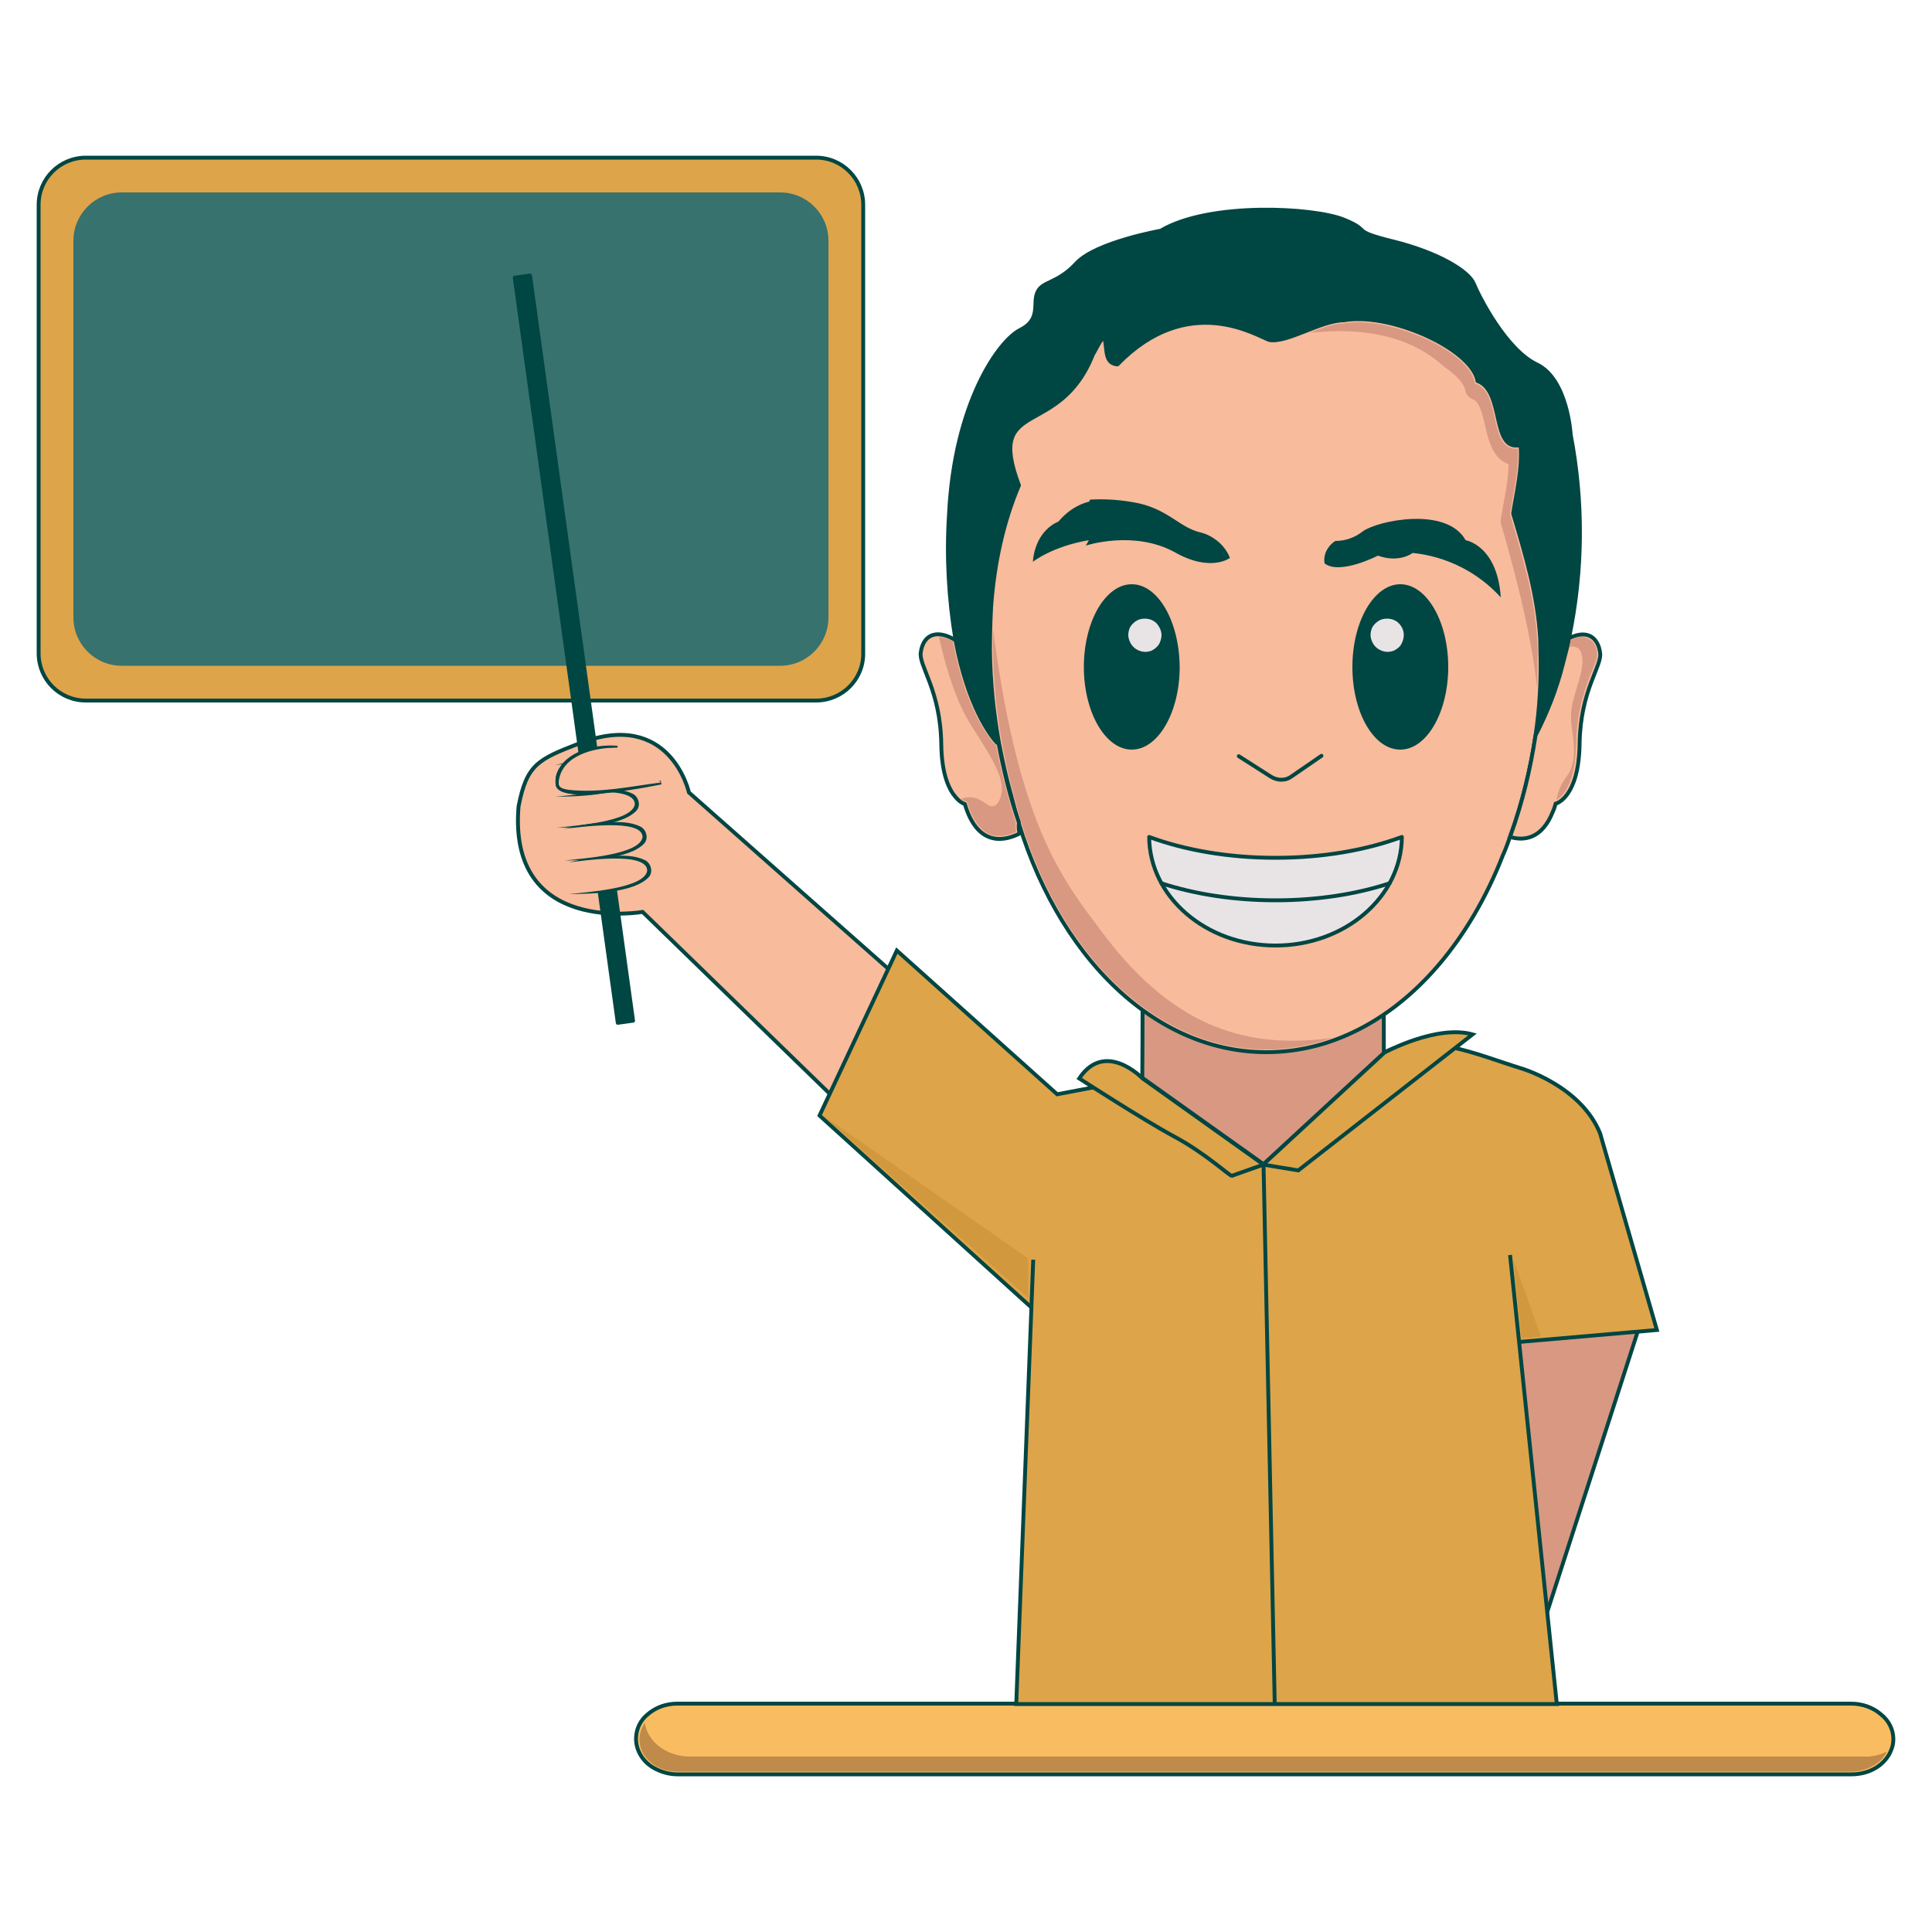 <svg version="1.1" id="Layer_1" xmlns="http://www.w3.org/2000/svg" xmlns:xlink="http://www.w3.org/1999/xlink" x="0px" y="0px"
	 viewBox="0 0 500 500" style="enable-background:new 0 0 500 500;" xml:space="preserve">
<g>
	<g>
		<path style="fill:#DEA449;stroke:#004643;stroke-miterlimit:10;" d="M211.2,181.3h-189c-6.8,0-12.2-5.5-12.2-12.2V53
			c0-6.8,5.5-12.2,12.2-12.2h189c6.8,0,12.2,5.5,12.2,12.2v116C223.5,175.8,218,181.3,211.2,181.3z"/>
		<g>
			<path style="fill:#37726E;" d="M214.4,62.3v97.5c0,6.9-5.6,12.5-12.5,12.5H31.5c-6.9,0-12.5-5.6-12.5-12.5V62.3
				c0-6.9,5.6-12.5,12.5-12.5h170.4C208.8,49.8,214.4,55.4,214.4,62.3z"/>
		</g>
	</g>
	<g>
		<path style="fill:#F9BC60;stroke:#004643;stroke-linecap:round;stroke-linejoin:round;" d="M490,450.1c0,1-0.2,2-0.6,2.9
			c-0.7,1.8-2.1,3.4-3.9,4.5c-1.8,1.1-4,1.7-6.3,1.7H175.3c-2.1,0-4.2-0.6-6-1.6c-1.8-1-3.1-2.4-3.9-4.1c-0.8-1.7-1-3.5-0.6-5.3
			c0.4-1.8,1.4-3.4,2.9-4.6c0.7-0.6,1.5-1.1,2.3-1.5c1.6-0.8,3.5-1.2,5.3-1.2h303.8c2.9,0,5.6,1,7.6,2.7
			C488.9,445.3,490,447.7,490,450.1z"/>
		<g>
			<path style="fill:#BF8A4A;" d="M488.3,453.3c-0.7,1.5-1.8,2.7-3.4,3.6c-1.7,1-3.7,1.6-5.8,1.6H175.3c-2,0-3.8-0.5-5.5-1.4
				c-1.6-1-2.9-2.2-3.6-3.8c-0.7-1.5-0.9-3.2-0.5-4.8c0.2-0.9,0.6-1.8,1.2-2.7c0.1,1,0.4,1.9,0.8,2.7c0.9,1.8,2.3,3.3,4.3,4.4
				c1.9,1.1,4.2,1.7,6.5,1.7h303.9C484.5,454.7,486.5,454.2,488.3,453.3z"/>
		</g>
	</g>
	<path style="fill:#D99882;stroke:#004643;stroke-miterlimit:10;" d="M358.3,305.4c-4.3,0.9-57.2,1.4-62.8,0.3c0,0,0.4-74,0.2-76.2
		h0c8.6-3.7,53.7-3.7,62.3,0c0,0,0.1,0,0.1,0c0,0.2,0,0.4,0,0.5C358.1,230.3,358.1,303.1,358.3,305.4z"/>
	<g>
		<path style="fill:#004643;stroke:#004643;stroke-linecap:round;stroke-linejoin:round;" d="M406.1,165c0,0,0,0.1,0,0.1
			c-0.5,2.5-1.1,4.8-1.7,6.9c-1.7,6.3-4.1,12.4-7,18.2c1-6.8,1.4-13.5,1.3-19.9c0-1.6,0-3.2-0.1-4.8c-0.7-11.1-3.8-21.8-7-32.5
			c0.6-4.2,2.6-11.8,1.9-17.7c-7.7,1.6-4-13.9-11.1-16.6c-1.6-8.7-23.2-17.9-34.6-15.7c-5.8,0-14.6,5.9-19.3,5.1
			c-3.4-1.2-21-12.5-39.3,6.3c-3.7-0.1-2.5-5-3.5-6.9c-0.5-0.3-2.6,4.1-2.8,4.2c-8.8,22.4-28,11-19.2,34
			c-5.4,12.5-7.8,27.4-7.6,42.9c0.1,7.8,0.9,15.8,2.3,23.6H258l0,0c-1.6-1.8-7.5-9.3-10.7-26.5v0h0c-1.8-10.8-2.4-21.7-1.7-32.6
			c1.4-28.7,12.8-44.9,18.4-47.7c5.6-2.8,3.1-6.9,4.5-9.8c1.3-2.9,5.1-2.1,10.1-7.5c5-5.4,21.8-8.4,21.8-8.4
			c12.6-7.5,39.6-6,47.3-2.9c7.7,3.1,1.2,2.8,12.9,5.7c11.7,2.9,19.5,7.7,20.8,10.9c1.3,3.2,8.3,17.1,16.3,20.9
			c8,3.8,8.8,18.2,8.8,18.2C409.8,129.8,409.7,147.6,406.1,165z"/>
		<g>
			<path style="fill:#F8BB9C;stroke:#004643;stroke-miterlimit:10;" d="M398.7,170.4c0.1,6.4-0.3,13.2-1.3,19.9
				c-1.3,8.6-3.4,17.4-6.4,25.7c-0.6,1.7-1.2,3.4-1.9,5c0,0.1-0.1,0.1-0.1,0.2c-8.6,22.1-23,39.1-40.5,46.7
				c-6.6,2.9-13.6,4.4-20.8,4.4c-30.7,0-56.7-27.8-66-66.4c0,0,0,0,0,0c-1.3-4.5-2.3-9.1-3.2-13.8c-1.4-7.9-2.2-15.8-2.3-23.6
				c0-3.8,0.1-7.6,0.3-11.4c0.8-11.3,3.2-22.1,7.2-31.5c-8.7-23,10.4-11.6,19.2-34c0.2-0.1,2.3-4.6,2.8-4.2c0.9,1.7,0,5.8,2.5,6.7
				c0.3,0.1,0.6,0.2,1,0.2c18.3-18.8,35.9-7.5,39.3-6.3c4.7,0.8,13.4-5.1,19.3-5.1c1.1-0.2,2.2-0.3,3.4-0.3
				c11.8-0.2,29.7,8.2,31.2,16c7.1,2.7,3.4,18.3,11.1,16.6c0.6,5.9-1.3,13.5-1.9,17.7c3.2,10.7,6.4,21.4,7,32.5
				C398.6,167.1,398.7,168.8,398.7,170.4z"/>
			<g>
				<path style="fill:#D99882;" d="M397.8,178c-1.6-15.2-6.8-33.7-9.3-42.3c-0.1-0.4-0.2-0.9-0.1-1.3c0.2-1,0.4-2.1,0.6-3.5
					c0.6-3,1.3-6.8,1.4-10.2l0-0.6l-0.5-0.2c-3.6-1.4-4.8-6.4-5.5-9.5c-0.8-3.6-1.6-6.5-3.3-7.1c-1-0.4-1.7-1.3-1.9-2.3
					c-0.3-1.8-2.5-4.1-5.6-6.2c-8-7.3-18.2-9.1-26.9-9.1c-2.8,0-5.4,0.2-7.7,0.4c3.1-1.2,6.2-2.4,8.7-2.4c0,0,0,0,0,0l0.2,0
					c1-0.2,2.1-0.3,3.3-0.3h0.3c11.3,0,28.6,7.9,30.1,15.4l0.1,0.4l0.4,0.2c3,1.1,3.9,5,4.7,8.7c0.9,4.1,1.9,8.4,6,8
					c0.3,4.3-0.7,9.5-1.4,13.4c-0.2,1.2-0.4,2.4-0.6,3.3l0,0.2l0,0.2c3.1,10.4,6.4,21.2,7,32.4c0.1,1.6,0.2,3.2,0.1,4.8v0
					C397.9,172.9,397.9,175.4,397.8,178z"/>
			</g>
			<g>
				<path style="fill:#D99882;" d="M344.8,268.6c-5.6,2-11.3,3-17.1,3c-29.5,0-55.6-26.3-65.2-65.4l0,0l-0.1-0.4
					c-1.3-4.5-2.3-9.1-3.1-13.7c-1.4-7.9-2.2-15.8-2.3-23.5c0-1.9,0-3.8,0-5.6c7,52.8,18.7,65.5,29.7,80.2
					C304.5,266,323,271.6,344.8,268.6z"/>
			</g>
		</g>
		<path style="fill:#004643;" d="M292.9,151.2c-6.8,0-12.4,9.6-12.4,21.4c0,11.8,5.6,21.4,12.4,21.4c6.8,0,12.4-9.6,12.4-21.4
			C305.2,160.8,299.7,151.2,292.9,151.2z"/>
		<path style="fill:#E8E4E6;" d="M300.6,164.4c0,0.8-0.3,1.7-0.7,2.4c-0.5,0.7-1.1,1.2-1.9,1.6c-0.8,0.3-1.6,0.4-2.5,0.2
			s-1.6-0.6-2.2-1.2c-0.6-0.6-1-1.4-1.2-2.2c-0.2-0.8-0.1-1.7,0.2-2.5c0.3-0.8,0.9-1.4,1.6-1.9c0.7-0.5,1.5-0.7,2.4-0.7
			c1.1,0,2.2,0.4,3,1.2C300.1,162.2,300.6,163.3,300.6,164.4z"/>
		<path style="fill:#004643;" d="M362.4,151.2c-6.8,0-12.4,9.6-12.4,21.4c0,11.8,5.5,21.4,12.4,21.4c6.8,0,12.4-9.6,12.4-21.4
			C374.8,160.8,369.2,151.2,362.4,151.2z"/>
		<path style="fill:#E8E4E6;" d="M363.3,164.4c0,0.8-0.3,1.7-0.7,2.4s-1.1,1.2-1.9,1.6c-0.8,0.3-1.6,0.4-2.5,0.2
			c-0.8-0.2-1.6-0.6-2.2-1.2c-0.6-0.6-1-1.4-1.2-2.2c-0.2-0.8-0.1-1.7,0.2-2.5c0.3-0.8,0.9-1.4,1.6-1.9c0.7-0.5,1.5-0.7,2.4-0.7
			c1.1,0,2.2,0.4,3,1.2C362.9,162.2,363.3,163.3,363.3,164.4z"/>
		<path style="fill:#004643;" d="M318.3,144.4c-0.6-1.6-1.7-3.1-3-4.2c-1.3-1.1-2.9-2-4.6-2.4c-5.7-1.3-8.6-6.5-17.9-7.9
			c-3.5-0.6-7.1-0.8-10.7-0.6l-0.2,0.5c-3.2,0.8-5.9,2.7-8,5.2c0,0-5.9,2-6.6,10.4c0,0,5-4,14.5-5.6l-0.8,1.4c0,0,12.4-4.1,23,1.7
			C313.3,148.2,318.3,144.4,318.3,144.4z"/>
		<path style="fill:#004643;" d="M388.4,154.6c-5.9-6.5-14-10.6-22.8-11.5c0,0-3.4,2.7-9,0.7c0,0-9.9,5.1-13.8,2
			c-0.2-1.1,0-2.3,0.5-3.3c0.5-1,1.3-1.9,2.3-2.5c2.6,0,5.1-0.9,7.1-2.5c3.9-2.8,21.7-6.5,26.6,2.3
			C379.3,139.8,387.5,141.1,388.4,154.6z"/>
		<path style="fill:none;stroke:#004643;stroke-linecap:round;stroke-linejoin:round;" d="M320.6,195.7l8.3,5.3
			c0.8,0.5,1.8,0.8,2.7,0.8c1,0,1.9-0.3,2.7-0.9l7.7-5.3"/>
		<path style="fill:#E8E4E6;stroke:#004643;stroke-linecap:round;stroke-linejoin:round;" d="M362.8,216.6
			c-0.1,15.5-14.7,28.1-32.7,28.1c-18,0-32.6-12.6-32.7-28.1c9.2,3.4,20.5,5.4,32.7,5.4S353.6,220,362.8,216.6z"/>
		<path style="fill:none;stroke:#004643;stroke-linecap:round;stroke-linejoin:round;" d="M300.6,228.6c8.6,2.8,18.7,4.4,29.5,4.4
			c10.8,0,21-1.6,29.5-4.4h0"/>
		<g>
			<path style="fill:#F8BB9C;stroke:#004643;stroke-miterlimit:10;" d="M263.9,215.7c-3.1,1.6-10.7,4.2-14.2-7.6
				c0,0-1.1-0.3-2.3-1.7c-1.7-1.9-3.7-5.8-3.8-13.8c-0.2-14.1-5.9-20.3-5.3-23.8c0.3-2.3,1.5-4.3,3.8-4.6c1.3-0.2,3.1,0.2,5.2,1.5h0
				v0c3.2,17.2,9.1,24.8,10.7,26.5l0,0h0.4c1.3,7,3,14,5.3,20.7C263.6,213.9,263.6,214.8,263.9,215.7z"/>
			<g>
				<path style="fill:#D99882;" d="M263,215.3c-1.7,0.8-4.3,1.6-6.9,0.6c-2.5-1.1-4.4-3.8-5.7-8l-0.1-0.4l-0.4-0.1
					c0,0-0.5-0.1-1.2-0.7c0.1,0,0.2-0.1,0.4-0.1c2.9-0.8,4.6,0.4,5.8,1.2c0.8,0.5,1.5,1.1,2.3,0.8c0.8-0.2,1.3-1.1,1.6-1.9
					c1.8-4.4-1.5-9.6-6.9-18.1l-1-1.6c-4.1-6.6-6.8-17.1-7.9-22.2c1,0.1,2.3,0.5,3.6,1.2c3.2,17.2,9.1,24.7,10.9,26.7l0.2,0.2h0.1
					c1.2,6.7,3,13.4,5.1,20C262.8,213.8,262.8,214.6,263,215.3z"/>
			</g>
		</g>
		<g>
			<path style="fill:#F8BB9C;stroke:#004643;stroke-miterlimit:10;" d="M408.8,192.5c-0.2,14.1-6.2,15.5-6.2,15.5
				c-0.2,0.7-0.4,1.4-0.7,2v0c-2.9,7.4-7.8,7.6-11.1,6.6c0.1-0.2,0.1-0.4,0.2-0.6c3-8.3,5.1-17.1,6.4-25.7c3-5.8,5.4-11.9,7-18.2
				c0.3-1.1,0.6-2.3,0.9-3.5c0.3-1.1,0.6-2.3,0.8-3.4c0,0,0-0.1,0.1-0.1c5.2-2.5,7.5,0.6,7.9,3.8C414.7,172.3,409,178.5,408.8,192.5
				z"/>
			<g>
				<path style="fill:#D99882;" d="M413.3,168.9c0.2,1.1-0.5,2.8-1.4,5c-0.8,1.9-1.7,4.4-2.5,7.4c-0.8,3.1-1.4,6.7-1.5,11.2
					c-0.2,10.7-3.7,13.8-5.1,14.5c0.4-2.1,1.2-4,2.2-5.4c3-3.8,2.5-8,1.9-12.3c-0.1-1-0.3-2.1-0.3-3.2c-0.2-2.6,0.7-5.5,1.5-8.2
					c0.9-3,1.8-5.8,1.3-8.3c-0.2-1-0.6-1.7-1.3-2c-0.4-0.2-0.8-0.3-1.2-0.3c-0.2,0-0.5,0-0.8,0.1c0.2-0.6,0.3-1.2,0.4-1.9
					c1.8-0.8,3.3-0.9,4.4-0.3C412.3,165.8,413.1,167.1,413.3,168.9z"/>
			</g>
		</g>
	</g>
	<polygon style="fill:#D99882;stroke:#004643;stroke-miterlimit:10;" points="426.1,337.6 398.8,422.2 378.8,358.1 388.2,334.7 	"/>
	<g>
		<path style="fill:#F8BB9C;stroke:#004643;stroke-miterlimit:10;" d="M233.5,301.3L166.3,236c0,0-34.9,6.2-32.1-27.3
			c2.1-10.9,5.1-12.2,15.7-16.3c23.6-9.1,28.4,12.7,28.4,12.7l89.1,78.8L233.5,301.3z"/>
			<rect x="146.5" y="70.6" transform="matrix(0.991 -0.137 0.137 0.991 -21.639 21.963)" style="fill:#004643;stroke:#004643;stroke-linecap:round;stroke-linejoin:round;" width="4" height="194.6"/>
		<g>
			<path style="fill:#F8BB9C;" d="M143.9,206c0,0,20.5-4,21,1.8c0.5,5.9-20.7,6.3-20.7,6.3"/>
			<path style="fill:#004643;" d="M143.9,206c3.7-0.9,7.4-1.5,11.2-1.7c2.9-0.1,5.9-0.2,8.6,1.1c1.5,0.7,2.2,2.9,1.1,4.3
				c-3.9,4.3-15.1,4.4-20.7,4.5c4.1-0.5,19.6-1.4,20.2-6.1C164.1,203,147.5,205.6,143.9,206L143.9,206z"/>
		</g>
		<g>
			<path style="fill:#F8BB9C;" d="M143.6,198c0,0,20.5-4,21,1.8c0.5,5.9-20.7,6.3-20.7,6.3"/>
			<path style="fill:#004643;" d="M143.6,198c3.7-0.9,7.4-1.5,11.2-1.7c2.9-0.1,5.9-0.2,8.6,1.1c1.5,0.7,2.2,2.9,1.1,4.3
				c-3.9,4.3-15.1,4.4-20.7,4.5c4.1-0.5,19.6-1.4,20.2-6.1C163.9,195,147.2,197.6,143.6,198L143.6,198z"/>
		</g>
		<g>
			<path style="fill:#F8BB9C;" d="M145.9,214.5c0,0,20.5-4,21,1.8c0.5,5.9-20.7,6.3-20.7,6.3"/>
			<path style="fill:#004643;" d="M145.9,214.5c3.7-0.9,7.4-1.5,11.2-1.7c2.9-0.1,5.9-0.2,8.6,1.1c1.5,0.7,2.2,2.9,1.1,4.3
				c-3.9,4.3-15.1,4.4-20.7,4.5c4.1-0.5,19.6-1.4,20.2-6.1C166.2,211.6,149.5,214.2,145.9,214.5L145.9,214.5z"/>
		</g>
		<g>
			<path style="fill:#F8BB9C;" d="M147.1,223.2c0,0,20.5-4,21,1.8c0.5,5.9-20.7,6.3-20.7,6.3"/>
			<path style="fill:#004643;" d="M147.1,223.2c3.7-0.9,7.4-1.5,11.2-1.7c2.9-0.1,5.9-0.2,8.6,1.1c1.5,0.7,2.2,2.9,1.1,4.3
				c-3.9,4.3-15.1,4.4-20.7,4.5c4.1-0.5,19.6-1.4,20.2-6.1C167.4,220.2,150.7,222.8,147.1,223.2L147.1,223.2z"/>
		</g>
		<path style="fill:#F8BB9C;stroke:#004643;stroke-miterlimit:10;" d="M171.1,202.5c0,0-26.1,5.5-26.8,0.5s5.6-10.2,15.5-9.5"/>
		<g>
			<path style="fill:#F8BB9C;" d="M171.1,202.5c0,0-26.1,5.5-26.8,0.5s5.6-10.2,15.5-9.5"/>
			<path style="fill:#004643;" d="M171.1,202.5c-5.9,1.5-11.8,2.6-17.9,3c-2.5,0.1-5.2,0.3-7.7-0.6c-0.6-0.3-1.4-0.7-1.6-1.5
				c-0.2-0.9-0.1-2,0.1-2.9c2.1-6.2,9.9-7.7,15.7-7c-5.7-0.1-14.3,1.9-15.1,8.7c0,0,0,0.7,0,0.7c0.1,1.1,1.4,1.3,2.5,1.5
				C155.2,205.3,163.3,203.5,171.1,202.5L171.1,202.5z"/>
		</g>
	</g>
	<path style="fill:#DEA449;stroke:#004643;stroke-miterlimit:10;" d="M393.1,347.3l35.7-3.1l-14.7-50.9
		c-5.1-12.5-20.7-16.9-20.7-16.9c-11.3-3.5-24.5-9.5-35-4.1l0,0l-31.4,29l-31.3-22.3l-22.1,4.2L232.1,246l-20,42.7l55.4,50.2"/>
	<polyline style="fill:#DEA449;stroke:#004643;stroke-miterlimit:10;" points="390.8,324.8 402.9,441 263,441 267.4,326 	"/>
	<path style="fill:#DEA449;stroke:#004643;stroke-miterlimit:10;" d="M358.3,272.4c0,0,13.5-7.3,22.8-4.7L336,302.9l-9.1-1.5
		L358.3,272.4z"/>
	<path style="fill:#DEA449;stroke:#004643;stroke-miterlimit:10;" d="M327,301.4l-31.3-22.3c0,0-9.7-10.1-16.4,0
		c0,0,16.7,10.8,24.7,15.1c8,4.3,14.3,10.2,14.8,10.1C319.3,304.1,327,301.4,327,301.4z"/>
	<line style="fill:#DEA449;stroke:#004643;stroke-miterlimit:10;" x1="327" y1="301.4" x2="329.9" y2="441"/>
	<polygon style="fill:#D1983D;" points="398.8,345.9 391.6,325.7 393.8,346.3 	"/>
	<polygon style="fill:#D1983D;" points="212.9,288.6 266.1,325.7 266.1,335.9 	"/>
</g>
</svg>
